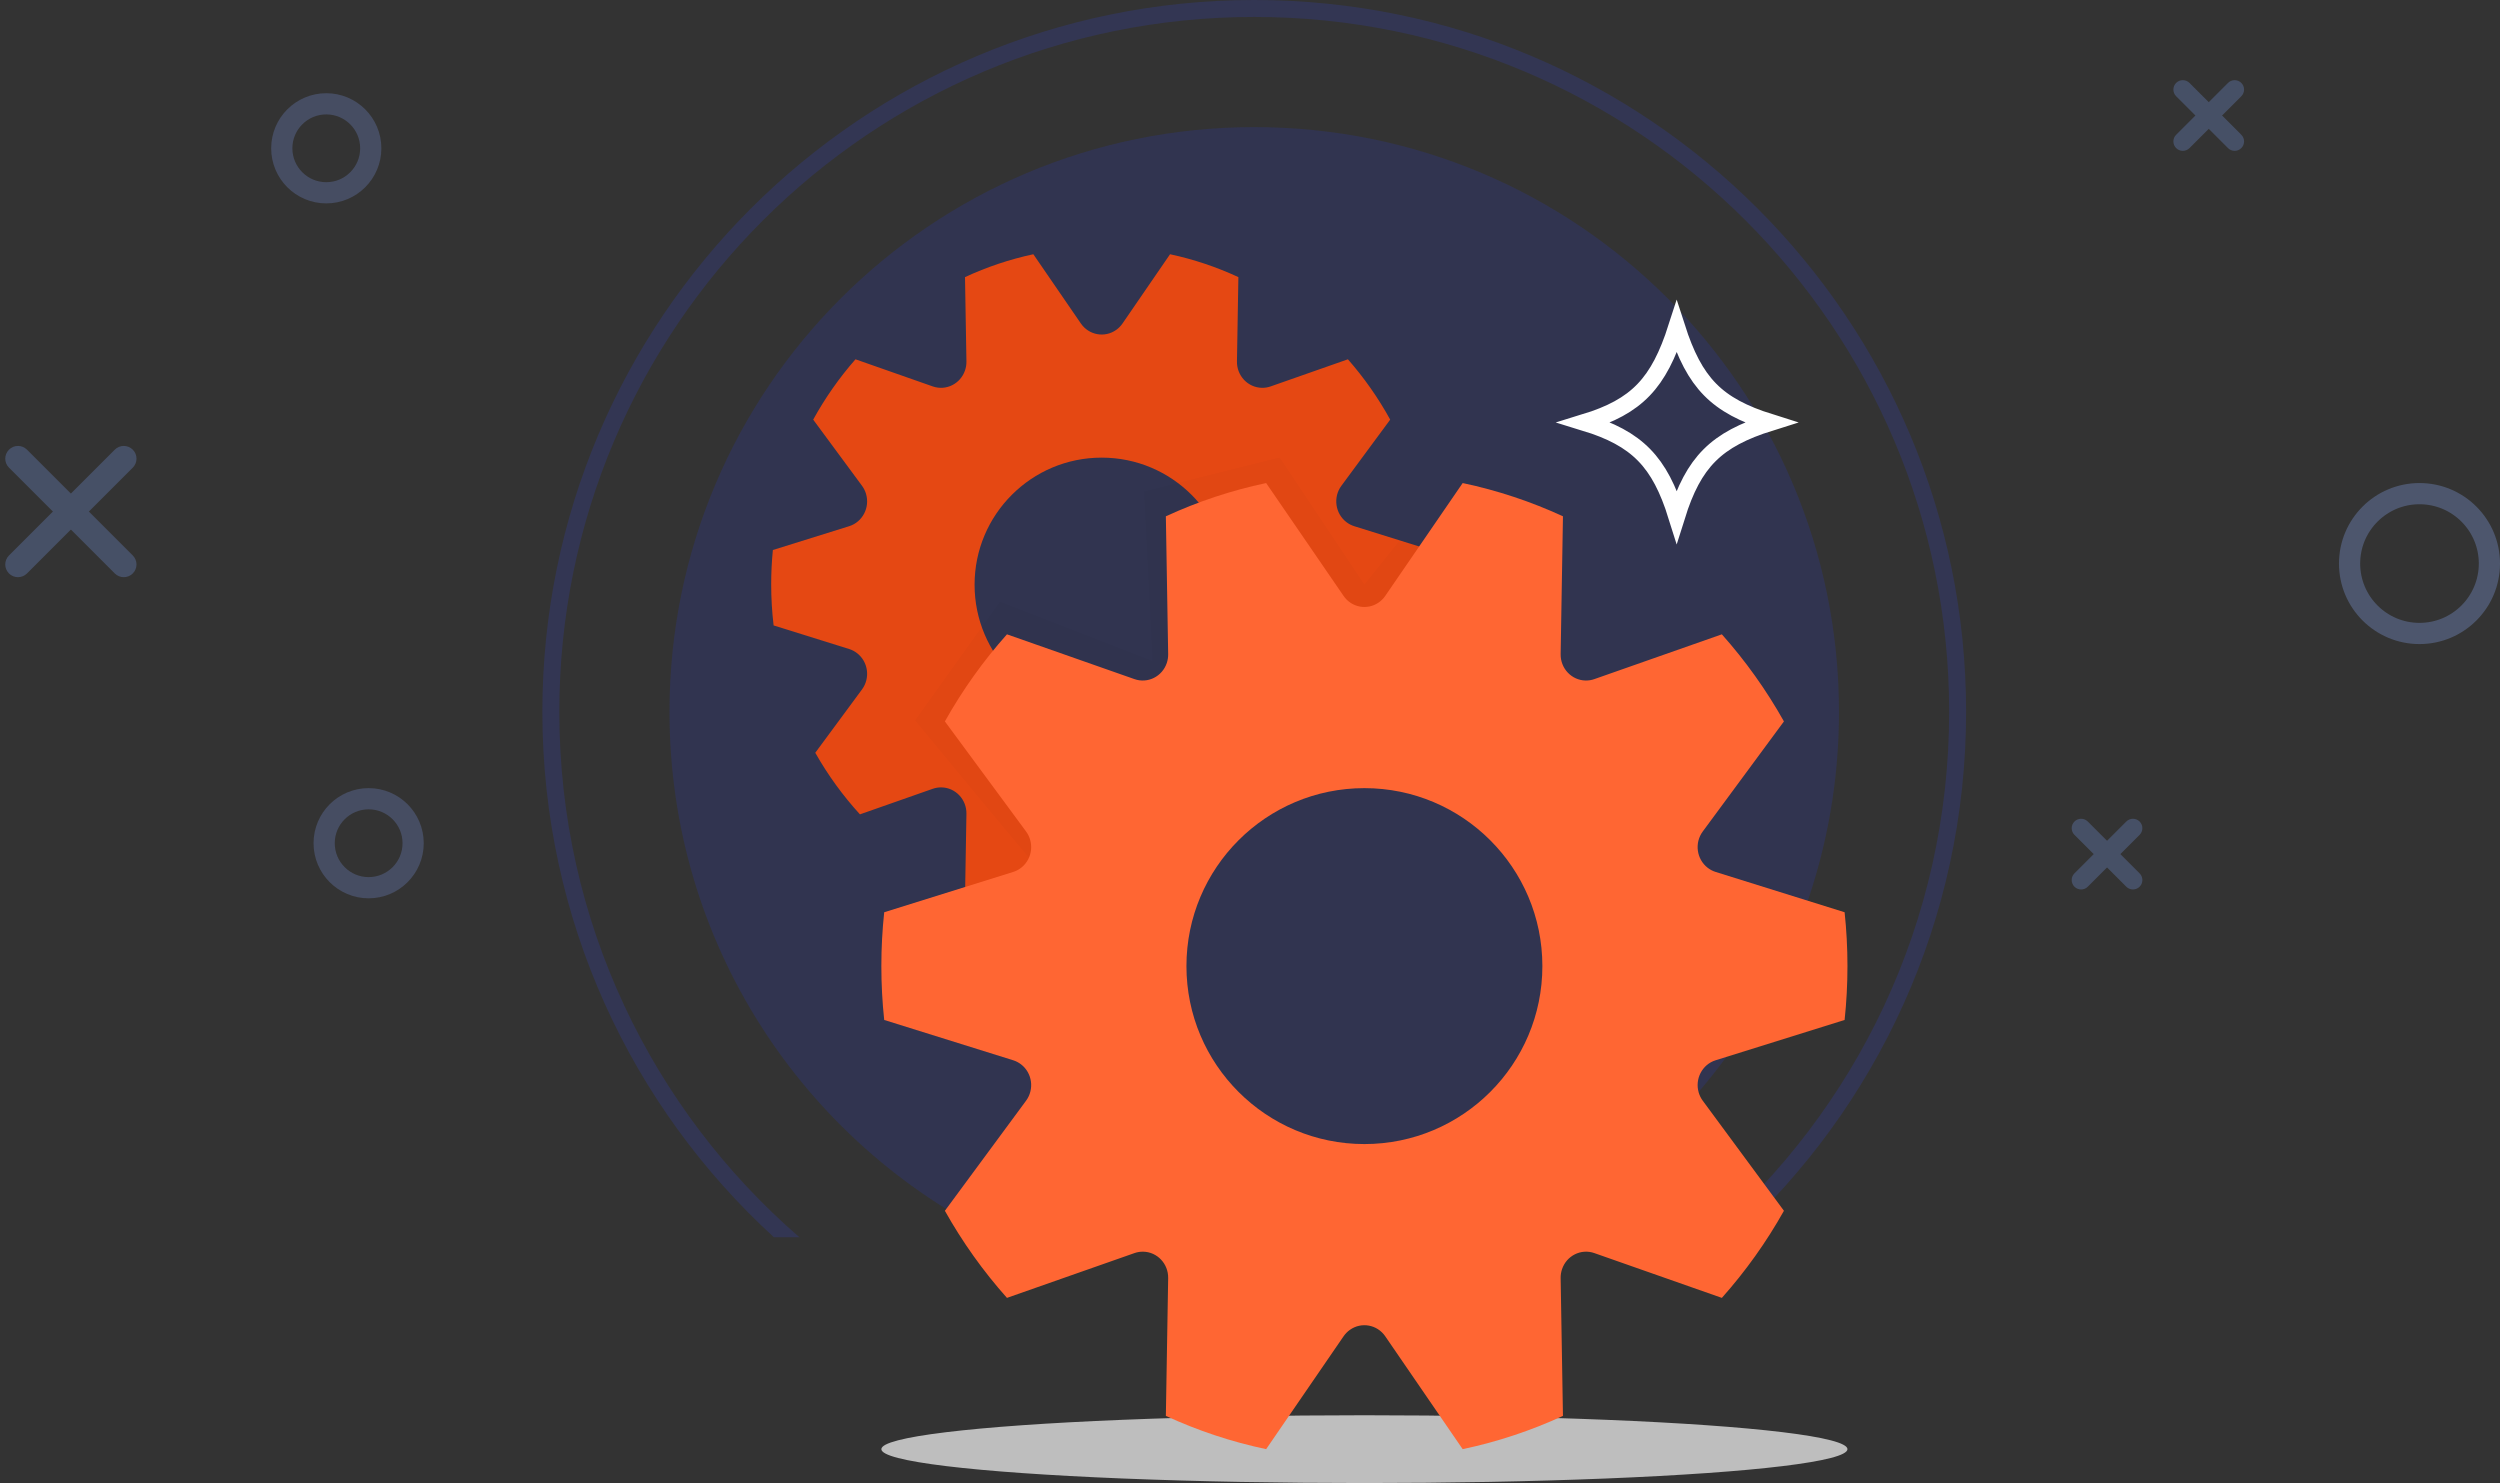 <?xml version="1.0" encoding="UTF-8"?>
<svg width="295px" height="175px" viewBox="0 0 295 175" version="1.1" xmlns="http://www.w3.org/2000/svg" xmlns:xlink="http://www.w3.org/1999/xlink">
    <rect x="0" y="0" width="295" height="175" fill="#333333" stroke="none"/>
    <!-- Generator: Sketch 47.1 (45422) - http://www.bohemiancoding.com/sketch -->
    <title>Hero_Illustration</title>
    <desc>Created with Sketch.</desc>
    <defs></defs>
    <g id="v2-Desktop---JS-Profile" stroke="none" stroke-width="1" fill="none" fill-rule="evenodd">
        <g id="JSPortal-Desk_v2s8" transform="translate(-493, -32)">
            <g id="Hero">
                <g id="Hero_Illustration" transform="translate(493, 32)">
                    <g id="Circles" transform="translate(64, 0)">
                        <path d="M53.683,146 C30.774,134.777 15,111.23 15,84 C15,45.892 45.892,15 84,15 C122.108,15 153,45.892 153,84 C153,111.23 137.226,134.777 114.317,146 L53.683,146 L53.683,146 Z" id="Inner" fill="#313450"></path>
                        <path d="M0,84 C0,37.608 37.608,0 84,0 C130.392,0 168,37.608 168,84 C168,108.551 157.468,130.641 140.675,146 L137.668,146 C155.022,130.965 166,108.764 166,84 C166,38.713 129.287,2 84,2 C38.713,2 2,38.713 2,84 C2,108.764 12.978,130.965 30.332,146 L27.325,146 C10.532,130.641 0,108.551 0,84 Z" id="Outer" fill="#333653"></path>
                    </g>
                    <ellipse id="Shadow" fill="#ECECEC" opacity="0.75" cx="161" cy="171" rx="57" ry="4"></ellipse>
                    <g id="Small-cog" transform="translate(91, 30)">
                        <path d="M31.397,78 L36.543,70.504 C36.744,70.212 36.992,69.958 37.279,69.753 C38.636,68.783 40.506,69.119 41.457,70.504 L46.603,78 C49.576,77.4 52.427,76.456 55.116,75.209 L54.961,66.026 C54.955,65.669 55.01,65.314 55.124,64.977 C55.663,63.378 57.37,62.528 58.937,63.078 L67.527,66.094 C69.54,63.89 71.312,61.453 72.798,58.827 L67.283,51.353 C67.073,51.069 66.913,50.748 66.811,50.408 C66.326,48.791 67.217,47.079 68.801,46.584 L77.714,43.8 C77.903,42.211 78,40.593 78,38.952 C78,37.585 77.932,36.234 77.801,34.902 L68.801,32.092 C68.467,31.987 68.154,31.824 67.875,31.61 C66.551,30.592 66.286,28.673 67.283,27.322 L73.043,19.516 C71.636,16.955 69.959,14.568 68.053,12.397 L58.937,15.597 C58.606,15.713 58.259,15.77 57.909,15.763 C56.253,15.734 54.933,14.34 54.961,12.649 L55.129,2.7 C52.576,1.516 49.877,0.603 47.066,0 L41.457,8.171 C41.256,8.463 41.008,8.717 40.721,8.922 C39.364,9.892 37.494,9.556 36.543,8.171 L30.934,4.53245914e-15 C28.123,0.603 25.424,1.516 22.871,2.7 L23.039,12.649 C23.045,13.006 22.99,13.361 22.876,13.698 C22.337,15.297 20.63,16.147 19.063,15.597 L9.947,12.397 C8.041,14.568 6.364,16.955 4.957,19.516 L10.717,27.322 C10.927,27.607 11.087,27.927 11.189,28.268 C11.674,29.885 10.783,31.597 9.199,32.092 L0.199,34.902 C0.068,36.234 0,37.585 0,38.952 C0,40.593 0.097,42.211 0.286,43.8 L9.199,46.584 C9.533,46.688 9.846,46.851 10.125,47.066 C11.449,48.083 11.714,50.003 10.717,51.353 L5.202,58.827 C6.688,61.453 8.46,63.89 10.473,66.094 L19.063,63.078 C19.394,62.962 19.741,62.906 20.091,62.912 C21.747,62.941 23.067,64.335 23.039,66.026 L22.884,75.209 C25.573,76.456 28.424,77.4 31.397,78 L31.397,78 Z" id="Cog" fill="#E54813"></path>
                        <circle id="Oval" fill="#313450" cx="39" cy="39" r="15"></circle>
                    </g>
                    <path d="M123,103 C122.333,102.333 117.333,96.333 108,85 L118,71 L136,78 L135,58 L151,54 L161,69 L165,64 L172,64 L166,81 L138,89 C128.667,99 123.667,103.667 123,103 Z" id="Cog-shadow" fill="#000000" opacity="0.02"></path>
                    <g id="Large-cog" transform="translate(104, 57)">
                        <path d="M45.405,114 L54.543,100.681 C54.744,100.389 54.992,100.135 55.279,99.93 C56.636,98.959 58.506,99.296 59.457,100.681 L68.595,114 C72.721,113.129 76.683,111.804 80.429,110.077 L80.156,93.814 C80.15,93.457 80.205,93.102 80.319,92.764 C80.858,91.165 82.565,90.314 84.131,90.864 L99.179,96.15 C101.97,93.018 104.43,89.573 106.504,85.873 L96.924,72.884 C96.714,72.599 96.554,72.279 96.452,71.938 C95.967,70.32 96.858,68.607 98.442,68.112 L113.664,63.355 C113.886,61.268 114,59.148 114,57 C114,54.852 113.886,52.732 113.664,50.645 L98.442,45.888 C98.108,45.783 97.795,45.62 97.516,45.406 C96.192,44.388 95.927,42.467 96.924,41.116 L106.504,28.127 C104.43,24.427 101.97,20.982 99.179,17.85 L84.131,23.136 C83.801,23.252 83.453,23.308 83.104,23.302 C81.447,23.273 80.127,21.878 80.156,20.186 L80.429,3.923 C76.683,2.196 72.721,0.871 68.595,-7.27196081e-15 L59.457,13.319 C59.256,13.611 59.008,13.865 58.721,14.07 C57.364,15.041 55.494,14.704 54.543,13.319 L45.405,-3.07728361e-15 C41.279,0.871 37.317,2.196 33.571,3.923 L33.844,20.186 C33.85,20.543 33.795,20.898 33.681,21.236 C33.142,22.835 31.435,23.686 29.869,23.136 L14.821,17.85 C12.03,20.982 9.57,24.427 7.496,28.127 L17.076,41.116 C17.286,41.401 17.446,41.721 17.548,42.062 C18.033,43.68 17.142,45.393 15.558,45.888 L0.336,50.645 C0.114,52.732 0,54.852 0,57 C0,59.148 0.114,61.268 0.336,63.355 L15.558,68.112 C15.892,68.217 16.205,68.38 16.484,68.594 C17.808,69.612 18.073,71.533 17.076,72.884 L7.496,85.873 C9.57,89.573 12.03,93.018 14.821,96.15 L29.869,90.864 C30.199,90.748 30.547,90.692 30.896,90.698 C32.553,90.727 33.873,92.122 33.844,93.814 L33.571,110.077 C37.317,111.804 41.279,113.129 45.405,114 L45.405,114 Z" id="Cog" fill="#FF6633"></path>
                        <circle id="Oval" fill="#313450" cx="57" cy="57" r="21"></circle>
                    </g>
                    <g id="Flair" opacity="0.5" transform="translate(0, 9)">
                        <g id="Star" transform="translate(244, 87)" fill="#5A6D99">
                            <path d="M4.63,-0.651 L4.63,-0.651 L4.63,-0.651 C5.244,-0.651 5.741,-0.153 5.741,0.46 L5.741,9.112 L5.741,9.112 C5.741,9.726 5.244,10.223 4.63,10.223 L4.63,10.223 L4.63,10.223 C4.017,10.223 3.519,9.726 3.519,9.112 L3.519,0.46 L3.519,0.46 C3.519,-0.153 4.017,-0.651 4.63,-0.651 Z" id="Line" transform="translate(4.63, 4.786) rotate(45) translate(-4.63, -4.786) "></path>
                            <path d="M4.63,-0.651 L4.63,-0.651 L4.63,-0.651 C5.244,-0.651 5.741,-0.153 5.741,0.46 L5.741,9.112 L5.741,9.112 C5.741,9.726 5.244,10.223 4.63,10.223 L4.63,10.223 L4.63,10.223 C4.017,10.223 3.519,9.726 3.519,9.112 L3.519,0.46 L3.519,0.46 C3.519,-0.153 4.017,-0.651 4.63,-0.651 Z" id="Line" transform="translate(4.63, 4.786) rotate(-45) translate(-4.63, -4.786) "></path>
                        </g>
                        <circle id="Circle" stroke="#677AA7" stroke-width="2.5" cx="285.5" cy="57.5" r="8.25"></circle>
                        <g id="Star" transform="translate(256, 0)" fill="#5A6D99">
                            <path d="M4.63,-0.807 L4.63,-0.807 L4.63,-0.807 C5.244,-0.807 5.741,-0.309 5.741,0.304 L5.741,8.956 L5.741,8.956 C5.741,9.57 5.244,10.067 4.63,10.067 L4.63,10.067 L4.63,10.067 C4.017,10.067 3.519,9.57 3.519,8.956 L3.519,0.304 L3.519,0.304 C3.519,-0.309 4.017,-0.807 4.63,-0.807 Z" id="Line" transform="translate(4.63, 4.63) rotate(45) translate(-4.63, -4.63) "></path>
                            <path d="M4.63,-0.807 L4.63,-0.807 L4.63,-0.807 C5.244,-0.807 5.741,-0.309 5.741,0.304 L5.741,8.956 L5.741,8.956 C5.741,9.57 5.244,10.067 4.63,10.067 L4.63,10.067 L4.63,10.067 C4.017,10.067 3.519,9.57 3.519,8.956 L3.519,0.304 L3.519,0.304 C3.519,-0.309 4.017,-0.807 4.63,-0.807 Z" id="Line" transform="translate(4.63, 4.63) rotate(-45) translate(-4.63, -4.63) "></path>
                        </g>
                        <circle id="Circle" stroke="#596791" stroke-width="2.5" cx="43.5" cy="90.5" r="5.25"></circle>
                        <g id="Star" transform="translate(0, 43)" fill="#5A6D99">
                            <path d="M8.364,-1.964 L8.364,-1.964 L8.364,-1.964 C9.192,-1.964 9.864,-1.293 9.864,-0.464 L9.864,17.192 L9.864,17.192 C9.864,18.021 9.192,18.692 8.364,18.692 L8.364,18.692 L8.364,18.692 C7.536,18.692 6.864,18.021 6.864,17.192 L6.864,-0.464 L6.864,-0.464 C6.864,-1.293 7.536,-1.964 8.364,-1.964 Z" id="Rectangle-8" transform="translate(8.364, 8.364) rotate(45) translate(-8.364, -8.364) "></path>
                            <path d="M8.364,-1.964 L8.364,-1.964 L8.364,-1.964 C9.192,-1.964 9.864,-1.293 9.864,-0.464 L9.864,17.192 L9.864,17.192 C9.864,18.021 9.192,18.692 8.364,18.692 L8.364,18.692 L8.364,18.692 C7.536,18.692 6.864,18.021 6.864,17.192 L6.864,-0.464 L6.864,-0.464 C6.864,-1.293 7.536,-1.964 8.364,-1.964 Z" id="Rectangle-8" transform="translate(8.364, 8.364) rotate(-45) translate(-8.364, -8.364) "></path>
                        </g>
                        <circle id="Circle" stroke="#596791" stroke-width="2.5" cx="38.5" cy="8.5" r="5.25"></circle>
                    </g>
                    <path d="M189.908,41.908 C193.089,48.096 193.196,51.824 190.169,57.53 C195.906,54.482 199.695,54.537 205.664,57.664 C202.554,51.716 202.554,47.981 205.665,42.033 C199.748,45.124 196.074,45.072 189.908,41.908 Z" id="Sparkle" stroke="#FFFFFF" stroke-width="2" transform="translate(197.849, 49.849) rotate(-315) translate(-197.849, -49.849) "></path>
                </g>
            </g>
        </g>
    </g>
</svg>